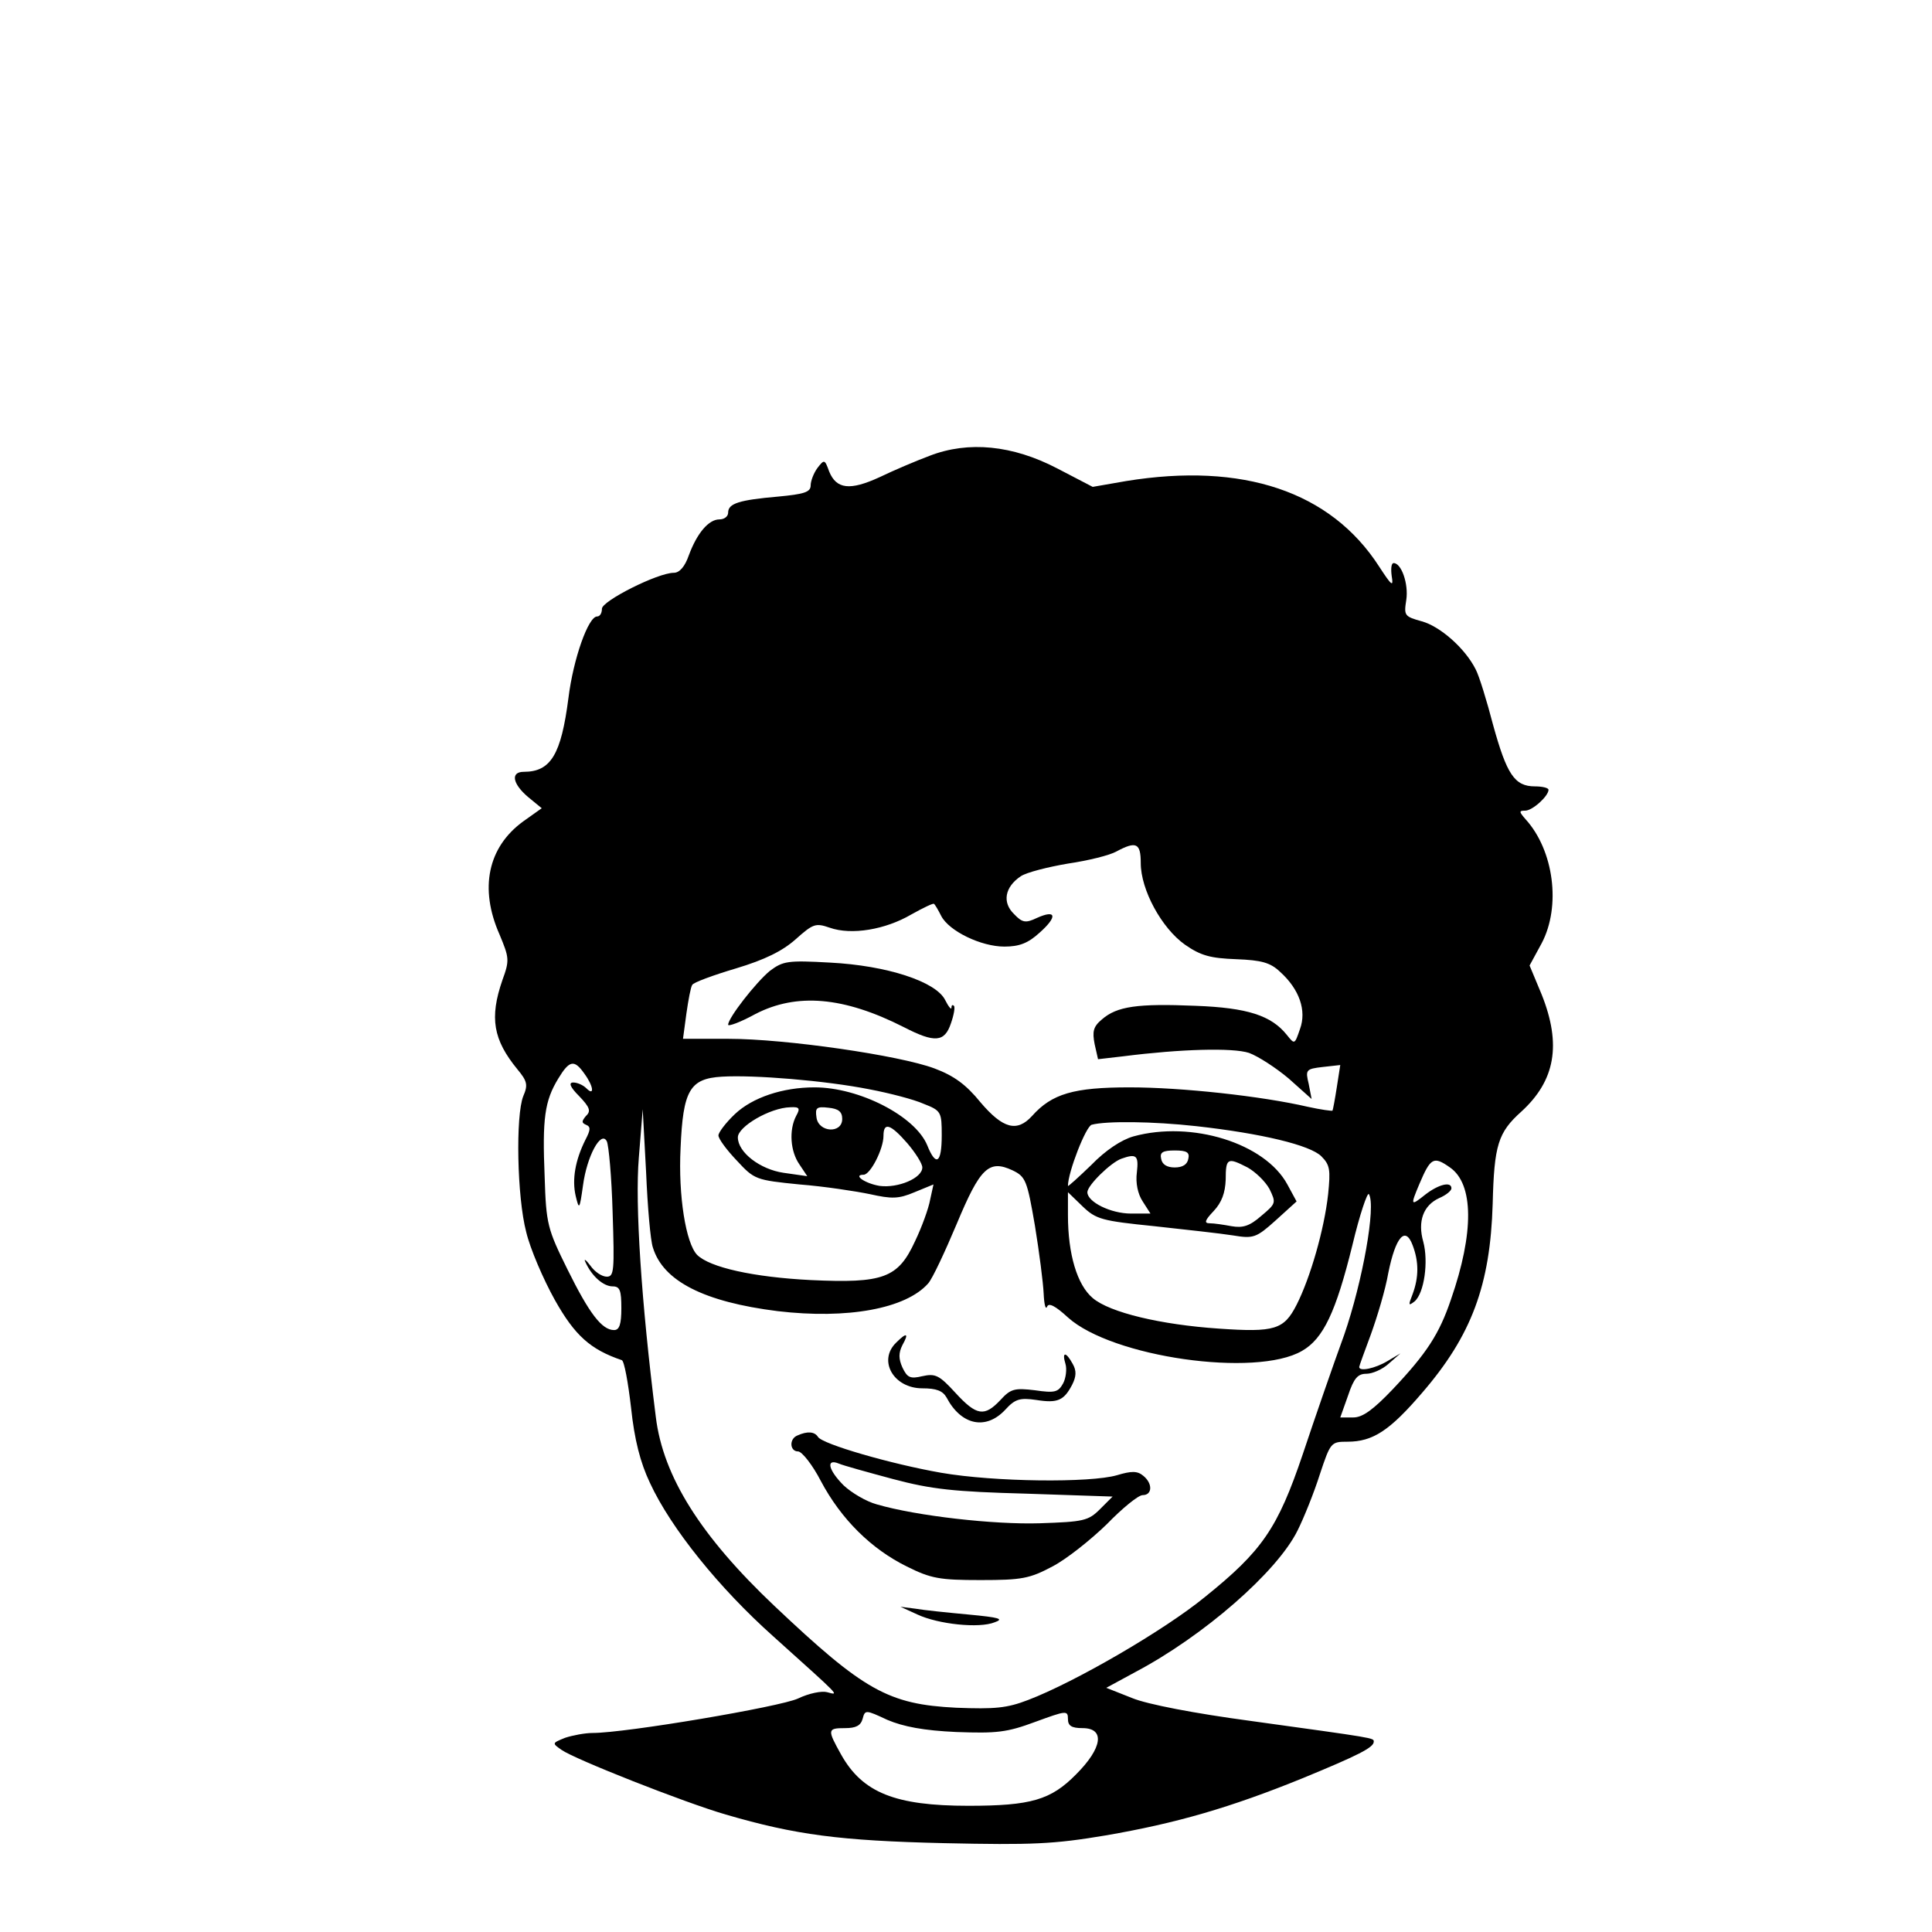 <?xml version="1.0" standalone="no"?>
<!DOCTYPE svg PUBLIC "-//W3C//DTD SVG 20010904//EN"
        "http://www.w3.org/TR/2001/REC-SVG-20010904/DTD/svg10.dtd">
<svg version="1.0" xmlns="http://www.w3.org/2000/svg"
     width="398pt" height="398pt" viewBox="0 0 398 398"
     preserveAspectRatio="xMidYMid meet">
    <g transform="translate(0,398) scale(0.1,-0.1)"
       fill="#000000" stroke="none">
        <path d="M1915 3041 c-27 -10 -74 -30 -103 -44 -61 -28 -89 -25 -104 12 -9 25
-10 25 -24 7 -8 -11 -14 -27 -14 -36 0 -14 -14 -18 -67 -23 -80 -7 -103 -14
-103 -33 0 -8 -8 -14 -18 -14 -22 0 -46 -28 -63 -74 -8 -23 -19 -36 -31 -36
-33 0 -148 -58 -148 -74 0 -9 -4 -16 -10 -16 -18 0 -49 -87 -59 -168 -15 -116
-36 -152 -92 -152 -28 0 -23 -25 9 -52 l28 -23 -38 -27 c-73 -53 -91 -138 -49
-233 20 -48 21 -53 6 -94 -27 -78 -19 -123 31 -184 20 -24 22 -32 12 -55 -16
-40 -13 -208 6 -280 8 -34 35 -97 59 -140 41 -73 73 -102 138 -124 5 -2 13
-46 19 -98 7 -66 19 -113 39 -155 43 -93 142 -216 254 -316 140 -126 137 -122
111 -115 -11 3 -37 -2 -60 -13 -36 -17 -355 -71 -423 -71 -16 0 -42 -5 -57
-10 -27 -11 -27 -11 -7 -25 27 -19 252 -108 338 -133 144 -42 235 -54 450 -59
182 -4 226 -2 333 16 145 25 256 57 406 118 114 47 146 63 146 75 0 8 5 7
-255 43 -112 15 -212 34 -243 47 l-53 21 59 32 c142 75 293 207 335 292 13 26
34 78 46 116 22 66 23 67 57 67 52 0 87 23 153 100 103 119 141 223 146 390 3
121 11 147 59 190 70 64 83 138 42 241 l-25 60 25 46 c40 76 25 191 -33 255
-14 16 -14 18 -1 18 15 0 48 30 48 43 0 4 -13 7 -28 7 -42 0 -58 25 -86 126
-13 50 -29 102 -36 115 -22 44 -74 89 -111 99 -36 10 -37 12 -32 44 5 33 -10
76 -26 76 -5 0 -6 -12 -4 -27 4 -23 0 -20 -26 20 -100 155 -281 215 -521 176
l-69 -12 -73 38 c-92 48 -183 57 -263 26z m435 -839 c0 -55 43 -134 91 -168
33 -23 53 -28 106 -30 52 -2 70 -7 90 -26 40 -36 55 -80 41 -118 -11 -32 -11
-32 -27 -12 -32 40 -81 56 -188 60 -120 5 -162 -1 -193 -28 -18 -15 -20 -25
-15 -51 l7 -31 52 6 c118 15 225 18 259 7 19 -7 56 -31 82 -53 l47 -42 -6 31
c-7 29 -6 31 29 35 l36 4 -7 -45 c-4 -26 -8 -47 -9 -49 -1 -1 -24 2 -51 8 -95
22 -260 40 -367 40 -115 0 -160 -13 -201 -59 -31 -34 -60 -26 -106 28 -30 37
-55 55 -95 70 -72 27 -307 61 -424 61 l-94 0 7 52 c4 28 9 55 12 59 2 5 43 20
90 34 60 18 96 36 123 60 36 32 41 34 70 24 45 -16 115 -4 168 27 25 14 46 24
47 22 2 -1 9 -13 15 -25 16 -31 82 -63 130 -63 31 0 49 7 73 29 37 33 34 48
-6 30 -23 -11 -30 -10 -47 8 -25 24 -19 56 14 78 12 8 56 19 97 26 41 6 86 17
100 25 41 22 50 17 50 -24z m-1146 -434 c19 -26 21 -47 4 -30 -7 7 -19 12 -27
12 -10 0 -7 -9 12 -28 22 -23 25 -31 14 -41 -9 -11 -9 -14 0 -18 10 -4 10 -10
-1 -31 -21 -42 -28 -82 -20 -116 7 -29 8 -28 15 22 8 60 37 114 49 91 4 -8 10
-74 12 -146 4 -121 3 -133 -12 -133 -10 0 -25 10 -34 23 -9 12 -14 15 -10 7
13 -29 37 -50 56 -50 15 0 18 -8 18 -45 0 -33 -4 -45 -15 -45 -25 0 -51 34
-96 125 -41 83 -44 93 -47 191 -5 120 0 156 28 202 23 38 33 40 54 10z m587
-32 c42 -8 92 -21 112 -30 36 -14 37 -17 37 -65 0 -58 -12 -65 -30 -20 -25 60
-140 119 -232 119 -66 0 -128 -21 -164 -55 -19 -18 -34 -38 -34 -44 0 -7 17
-30 38 -52 36 -39 39 -40 129 -49 51 -4 116 -14 145 -20 45 -10 59 -10 92 4
l39 16 -7 -32 c-3 -17 -17 -56 -31 -85 -35 -76 -65 -87 -215 -80 -118 6 -208
26 -234 52 -23 24 -39 121 -34 220 5 119 19 143 85 147 66 4 213 -8 304 -26z
m-151 -55 c-15 -29 -12 -73 7 -100 l16 -24 -49 7 c-48 7 -94 42 -94 73 0 22
66 61 108 62 19 1 21 -2 12 -18z m95 -6 c0 -31 -49 -28 -53 3 -3 20 0 23 25
20 20 -2 28 -8 28 -23z m-390 -265 c21 -69 105 -112 257 -131 144 -17 264 5
310 57 9 10 35 66 59 123 48 115 66 133 115 110 27 -13 30 -21 46 -114 9 -55
17 -118 18 -140 1 -22 4 -34 7 -27 3 9 17 2 43 -22 91 -82 387 -124 482 -69
44 25 70 80 104 218 15 63 31 110 34 105 15 -24 -13 -180 -51 -290 -23 -63
-61 -173 -85 -245 -52 -154 -84 -200 -202 -295 -83 -68 -267 -175 -364 -212
-44 -17 -69 -19 -148 -16 -140 7 -190 35 -375 210 -151 143 -229 266 -244 389
-30 238 -43 438 -35 534 l8 100 7 -130 c3 -71 9 -141 14 -155z m1120 250 c134
-15 234 -39 257 -62 18 -18 19 -28 14 -78 -8 -73 -37 -173 -65 -228 -26 -51
-45 -57 -160 -49 -119 8 -225 33 -260 63 -32 27 -51 90 -51 171 l0 47 30 -29
c28 -27 40 -30 148 -41 64 -7 137 -15 162 -19 42 -7 48 -5 88 31 l43 39 -19
35 c-46 85 -197 132 -317 99 -25 -7 -58 -29 -87 -59 -27 -26 -48 -45 -48 -43
0 28 37 123 49 126 30 8 126 7 216 -3z m-596 -35 c17 -20 31 -42 31 -50 0 -22
-50 -43 -88 -38 -30 5 -56 23 -33 23 14 0 41 53 41 80 0 29 14 25 49 -15z
m579 -32 c-2 -12 -12 -18 -28 -18 -16 0 -26 6 -28 18 -3 13 3 17 28 17 25 0
31 -4 28 -17z m-106 -28 c-3 -22 2 -45 12 -60 l16 -25 -40 0 c-42 0 -90 24
-90 44 0 14 48 61 70 69 31 11 36 7 32 -28z m228 10 c16 -9 36 -28 45 -44 14
-29 14 -30 -17 -56 -24 -21 -38 -25 -61 -21 -16 3 -36 6 -45 6 -12 0 -10 6 8
25 17 18 24 38 25 65 0 45 4 46 45 25z m417 0 c49 -34 50 -134 2 -272 -24 -71
-50 -111 -120 -185 -40 -42 -62 -58 -81 -58 l-27 0 16 45 c12 36 20 45 38 45
12 0 33 9 46 21 l24 21 -27 -16 c-25 -15 -58 -22 -58 -12 0 2 11 32 24 67 13
36 30 92 36 127 15 74 35 97 50 57 13 -34 13 -66 0 -101 -9 -23 -9 -25 4 -15
20 17 29 82 18 123 -12 42 0 75 33 90 14 6 25 15 25 20 0 15 -27 8 -54 -13
-30 -24 -31 -23 -12 22 23 54 29 58 63 34z m-1017 -1163 c83 -3 104 -1 163 21
63 23 67 24 67 6 0 -14 7 -19 30 -19 47 0 41 -41 -13 -95 -52 -53 -93 -65
-222 -65 -151 0 -218 27 -262 105 -29 52 -29 55 8 55 22 0 32 5 36 19 5 19 6
19 51 -2 33 -14 75 -22 142 -25z"/>
        <path d="M1586 1980 c-29 -24 -86 -97 -86 -111 0 -4 25 5 56 22 85 44 182 36
306 -27 64 -33 84 -31 97 8 6 17 9 34 6 36 -3 3 -5 1 -5 -4 0 -5 -6 2 -13 16
-19 38 -120 71 -237 77 -88 5 -97 3 -124 -17z"/>
        <path d="M1846 1214 c-38 -37 -5 -94 54 -94 29 0 42 -5 50 -19 30 -57 81 -68
121 -25 20 22 30 25 64 20 44 -7 57 -1 74 32 8 16 9 28 1 42 -14 26 -23 26
-15 0 3 -10 1 -29 -5 -40 -10 -18 -17 -20 -58 -14 -42 5 -50 3 -71 -20 -33
-35 -49 -33 -93 15 -33 36 -41 40 -68 34 -25 -6 -31 -3 -41 18 -8 18 -8 30 0
46 14 25 9 27 -13 5z"/>
        <path d="M1643 1023 c-18 -7 -16 -33 1 -33 8 0 30 -28 47 -61 42 -79 104 -140
177 -176 50 -25 68 -28 152 -28 85 0 101 3 148 28 29 15 79 55 112 87 32 33
65 60 74 60 20 0 21 24 1 40 -12 10 -24 10 -54 1 -55 -16 -252 -14 -362 5
-103 18 -245 59 -254 74 -7 11 -22 12 -42 3z m197 -90 c79 -21 125 -26 274
-30 l178 -6 -26 -26 c-24 -24 -34 -26 -124 -29 -94 -3 -254 15 -336 39 -22 6
-52 24 -68 39 -32 32 -37 56 -10 45 9 -4 60 -18 112 -32z"/>
        <path d="M1890 654 c43 -20 127 -29 159 -16 20 7 10 10 -54 16 -43 4 -92 9
-109 12 l-31 4 35 -16z"/>
    </g>
</svg>
